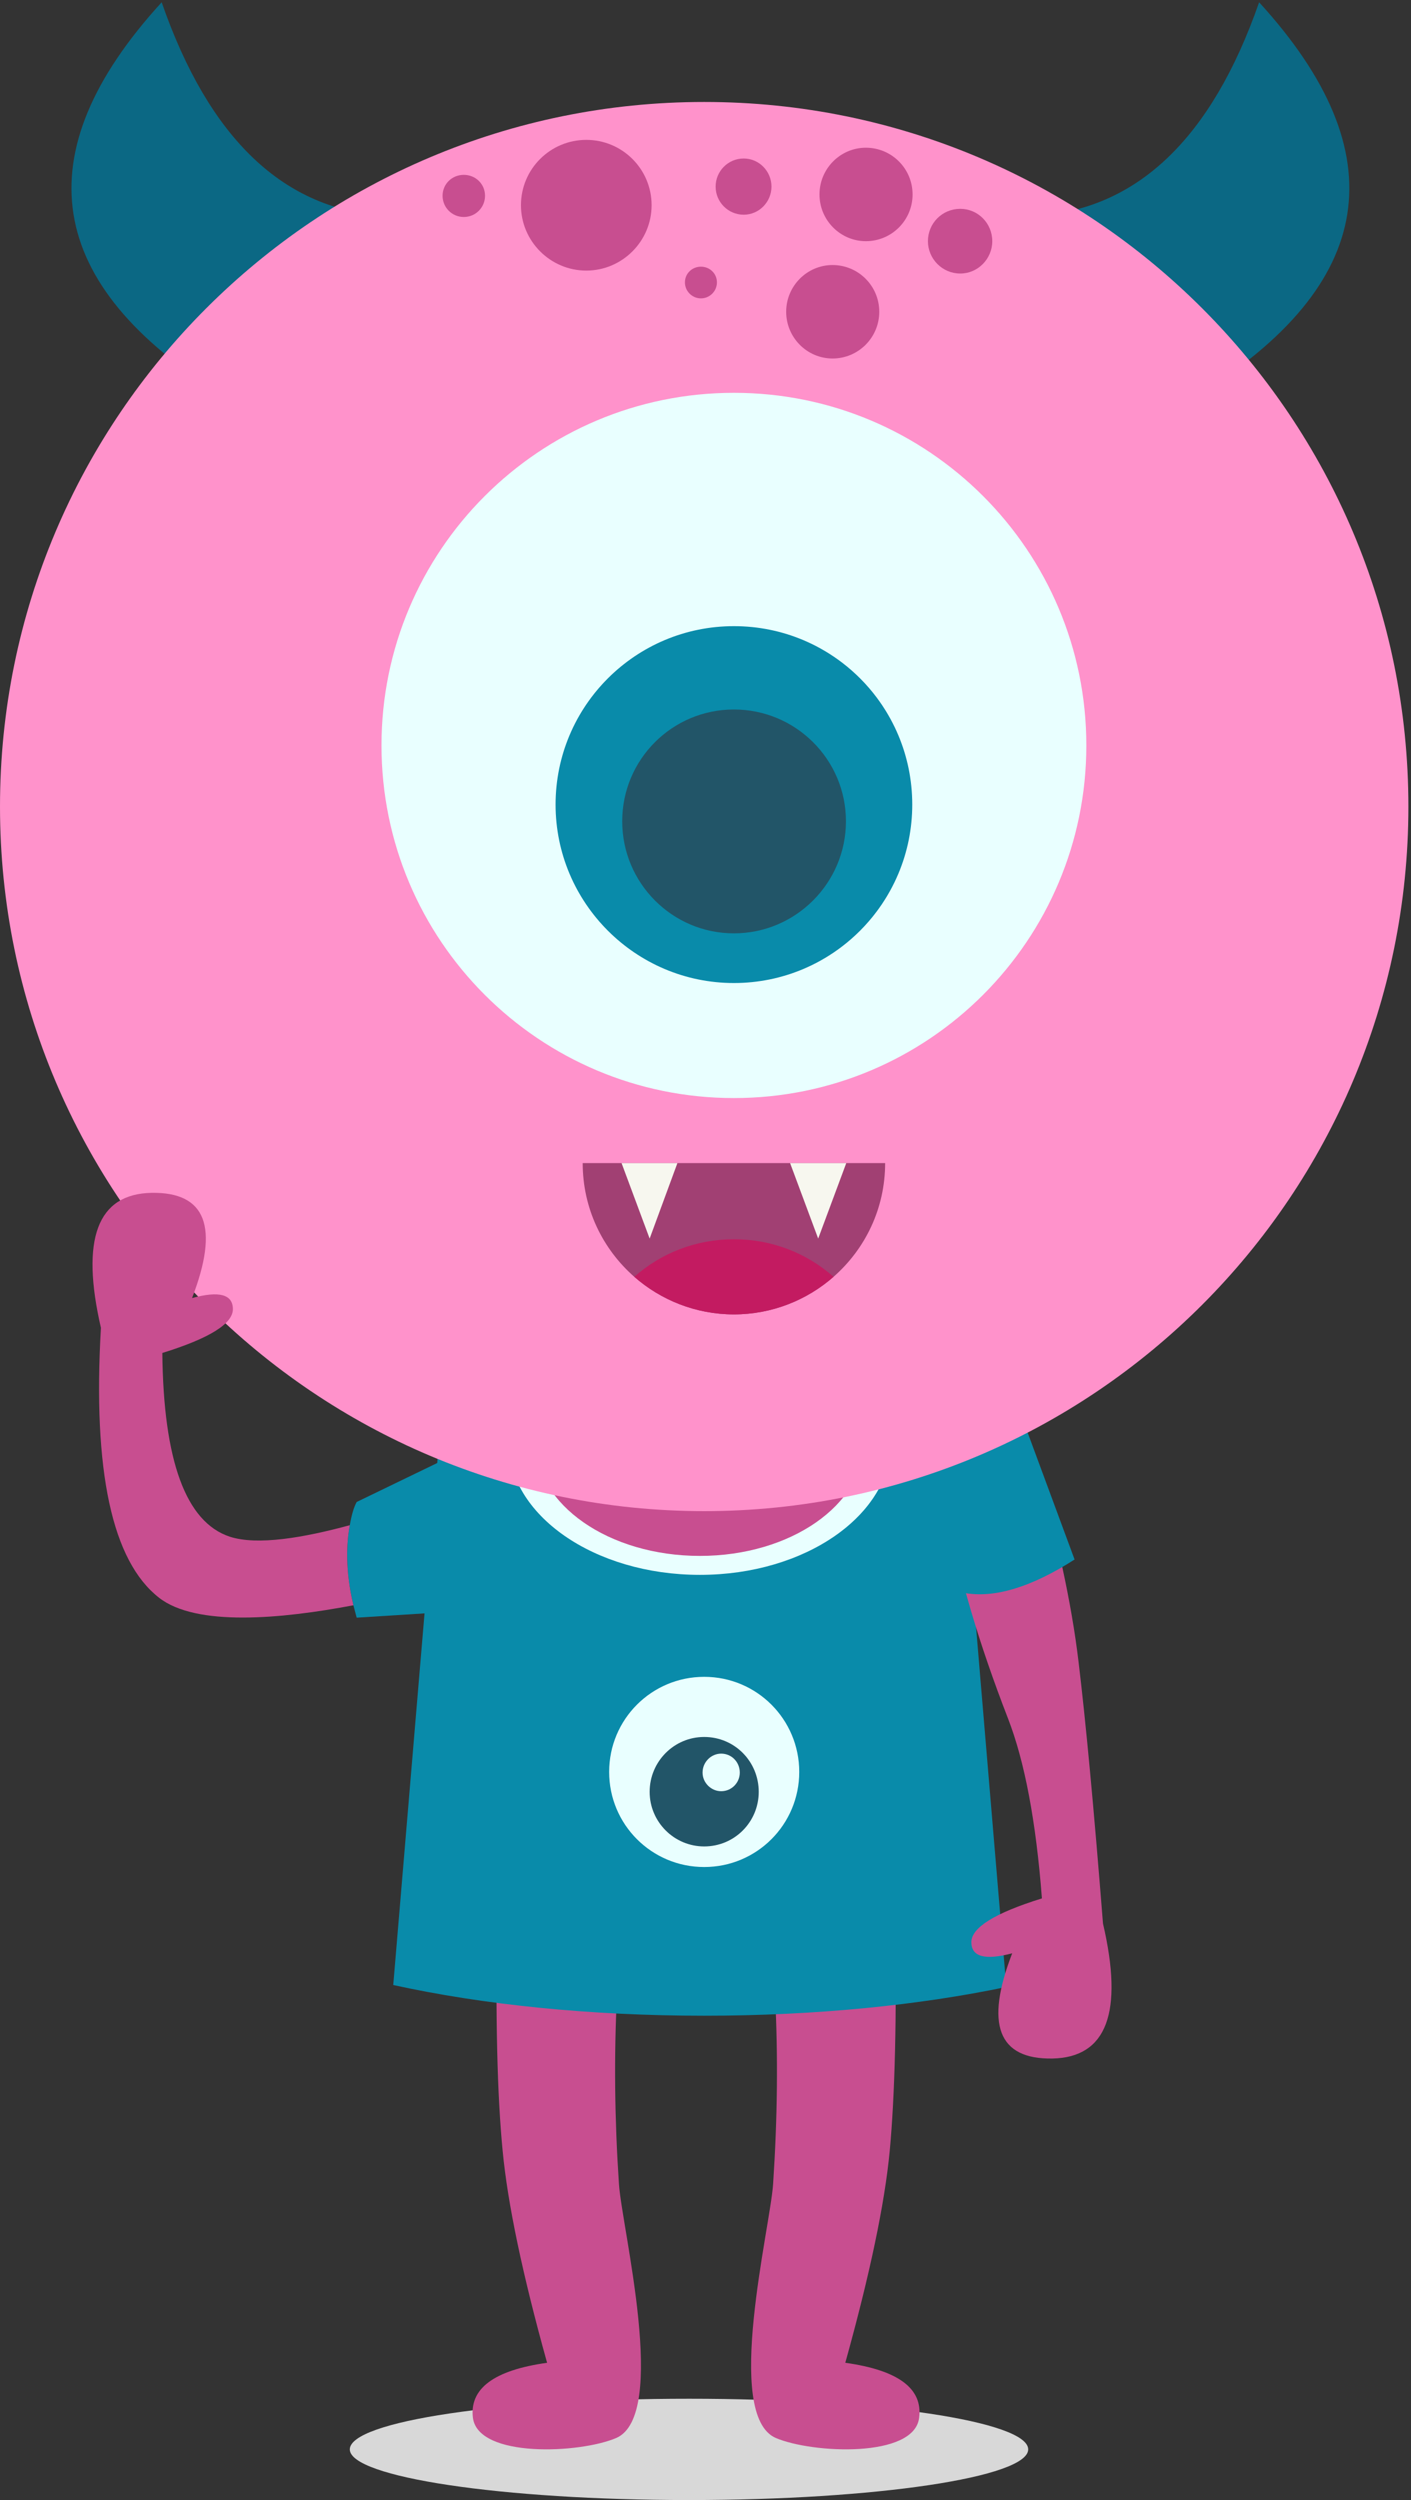 <svg version="1.2" xmlns="http://www.w3.org/2000/svg" viewBox="0 0 432 765" width="432" height="765">
	<rect x="0" y="0" width="432" height="765" fill="#333333" stroke="none"/>
	<title>monstera4-svg</title>
	<style>
		.s0 { fill: #d8d8d8 } 
		.s1 { fill: #c84e90 } 
		.s2 { fill: #098baa } 
		.s3 { fill: #0b6884 } 
		.s4 { fill: #e9ffff } 
		.s5 { fill: #ff92cb } 
		.s6 { fill: #225568 } 
		.s7 { fill: #a14073 } 
		.s8 { fill: #c31b61 } 
		.s9 { fill: #f7f7ef } 
	</style>
	<g id="Object">
		<g id="&lt;Group&gt;">
			<path id="&lt;Path&gt;" class="s0" d="m314.8 749.5c0 8.5-46.5 15.5-103.8 15.5c-57.4 0-103.9-7-103.9-15.5c0-8.6 46.5-15.5 103.9-15.5c57.3 0 103.8 6.9 103.8 15.5z" />
			<g id="&lt;Group&gt;">
				<g id="&lt;Group&gt;">
					<g id="&lt;Group&gt;">
						<path id="&lt;Path&gt;" class="s1" d="m188.9 610.6q-1.4 27.7 0.6 57.7c0.9 13.5 15.2 70.7-0.8 77.7c-11.2 4.8-42.2 6.2-43.9-6.1q-1.7-13.5 22.7-16.9q-11.3-40.6-13.6-64.8q-2.5-25.6-1.7-71.5z" />
						<path id="&lt;Path&gt;" class="s1" d="m274.1 586.7q0.7 45.9-1.7 71.5q-2.3 24.2-13.6 64.8q24.4 3.4 22.6 16.9c-1.6 12.3-32.6 10.9-43.9 6.1c-16-7-1.7-64.2-0.8-77.7q2-30 0.6-57.7z" />
						<path id="&lt;Path&gt;" class="s2" d="m308.1 608c-26.7 5.6-58.5 8.8-92.5 8.8c-35.2 0-67.9-3.4-95.2-9.4l8.1-96.2l6.5-76.9h158.5l6.4 76.3z" />
						<path id="&lt;Path&gt;" class="s2" d="m151.8 492.3l-42.6 2.7q-0.5-1.9-1-3.8c-2.6-10.9-2.1-19.2-1.1-24.5q0.8-4.7 2.1-7.1l39.3-19z" />
						<path id="&lt;Path&gt;" class="s1" d="m316.5 445.5q10.5 36 13.7 62.9q3.3 27.2 7.5 80.2q9.5 40.8-15.5 41.3q-24.9 0.4-12.3-32.2q-12.5 3.3-12.5-3.4q0-6.7 21.6-13.4q-2.7-35.3-10.4-55.1q-13.5-34.8-18.5-62.8z" />
						<path id="&lt;Path&gt;" class="s2" d="m314.2 437.2l14.8 40q-20 12.8-33.9 10.2l-29.5-32.1z" />
						<path id="&lt;Path&gt;" class="s3" d="m316.5 66.1q47.1-2.6 69-65.4q63.5 69.4-19 120.4q-82.5 51.1-50-55z" />
						<path id="&lt;Path&gt;" class="s4" d="m272.9 441c0 22.6-26.3 40.9-58.6 40.9c-32.4 0-58.7-18.3-58.7-40.9c0-22.5 26.3-40.8 58.7-40.8c32.3 0 58.6 18.3 58.6 40.8z" />
						<path id="&lt;Path&gt;" class="s1" d="m264.6 441c0 19.4-22.5 35.1-50.3 35.1c-27.9 0-50.4-15.7-50.4-35.1c0-19.4 22.5-35.1 50.4-35.1c27.8 0 50.3 15.7 50.3 35.1z" />
						<path id="&lt;Path&gt;" class="s3" d="m68.5 121.1q-82.5-51-19-120.4q21.8 62.8 68.9 65.4q32.6 106.1-49.9 55z" />
						<path id="&lt;Path&gt;" class="s5" d="m431.2 246.8c0 119.1-96.5 215.6-215.6 215.6c-119.1 0-215.6-96.5-215.6-215.6c0-119.1 96.5-215.6 215.6-215.6c119.1 0 215.6 96.5 215.6 215.6z" />
						<path id="&lt;Path&gt;" class="s4" d="m332.6 228.1c0 59.6-48.3 107.9-107.9 107.9c-59.6 0-107.9-48.3-107.9-107.9c0-59.6 48.3-107.9 107.9-107.9c59.6 0 107.9 48.3 107.9 107.9z" />
						<path id="&lt;Path&gt;" class="s2" d="m279.3 246.2c0 30.1-24.4 54.6-54.6 54.6c-30.1 0-54.6-24.5-54.6-54.6c0-30.2 24.5-54.6 54.6-54.6c30.2 0 54.6 24.4 54.6 54.6z" />
						<path id="&lt;Path&gt;" class="s6" d="m259 251.3c0 18.9-15.4 34.3-34.3 34.3c-18.9 0-34.2-15.4-34.2-34.3c0-18.9 15.3-34.2 34.2-34.2c18.9 0 34.3 15.3 34.3 34.2z" />
						<path id="&lt;Path&gt;" class="s7" d="m271 355.9c0 13.9-6.1 26.3-15.8 34.8c-8.1 7.1-18.8 11.5-30.5 11.5c-11.7 0-22.4-4.4-30.5-11.5c-9.7-8.5-15.8-20.9-15.8-34.8z" />
						<path id="&lt;Path&gt;" class="s8" d="m255.2 390.7c-8.1 7.1-18.8 11.5-30.5 11.5c-11.7 0-22.4-4.4-30.5-11.5c8.1-7.2 18.8-11.5 30.5-11.5c11.7 0 22.4 4.3 30.5 11.5z" />
						<g id="&lt;Group&gt;">
							<path id="&lt;Path&gt;" class="s9" d="m207.4 355.9l-8.5 23.1l-8.6-23.1z" />
							<path id="&lt;Path&gt;" class="s9" d="m259.1 355.9l-8.6 23.1l-8.6-23.1z" />
						</g>
						<path id="&lt;Path&gt;" class="s1" d="m108.2 491.2c-22.1 4.2-48.1 6.6-59.5-2.3q-21.6-16.8-17.8-82.6q-9.4-40.8 15.5-41.3q25-0.4 12.4 32.2q12.5-3.4 12.5 3.4q0 6.7-21.6 13.4q0.5 49.5 20.6 56.2c8.5 2.8 22.8 0.3 36.8-3.5c-1 5.3-1.5 13.6 1.1 24.5z" />
						<path id="&lt;Path&gt;" class="s4" d="m244.7 542.2c0 16.1-13 29.1-29.1 29.1c-16.1 0-29.1-13-29.1-29.1c0-16.1 13-29.1 29.1-29.1c16.1 0 29.1 13 29.1 29.1z" />
						<path id="&lt;Path&gt;" class="s6" d="m232.3 548.3c0 9.2-7.4 16.7-16.7 16.7c-9.2 0-16.7-7.5-16.7-16.7c0-9.3 7.5-16.8 16.7-16.8c9.3 0 16.7 7.5 16.7 16.8z" />
					</g>
					<path id="&lt;Path&gt;" class="s4" d="m226.5 542.4c0 3.1-2.5 5.7-5.7 5.7c-3.1 0-5.7-2.6-5.7-5.7c0-3.2 2.6-5.8 5.7-5.8c3.2 0 5.7 2.6 5.7 5.8z" />
				</g>
				<g id="&lt;Group&gt;">
					<path id="&lt;Path&gt;" class="s1" d="m269.2 95.4c0 7.9-6.4 14.3-14.3 14.3c-7.8 0-14.2-6.4-14.2-14.3c0-7.9 6.4-14.3 14.2-14.3c7.9 0 14.3 6.4 14.3 14.3z" />
					<path id="&lt;Path&gt;" class="s1" d="m199.5 62.8c0 11-9 20-20 20c-11 0-20-9-20-20c0-11.1 9-20 20-20c11 0 20 8.9 20 20z" />
					<path id="&lt;Path&gt;" class="s1" d="m219.5 86.4c0 2.7-2.2 4.9-4.9 4.9c-2.7 0-4.9-2.2-4.9-4.9c0-2.7 2.2-4.8 4.9-4.8c2.7 0 4.9 2.1 4.9 4.8z" />
					<path id="&lt;Path&gt;" class="s1" d="m148.5 59.9c0 3.6-2.9 6.5-6.5 6.5c-3.6 0-6.5-2.9-6.5-6.5c0-3.6 2.9-6.4 6.5-6.4c3.6 0 6.5 2.8 6.5 6.4z" />
					<path id="&lt;Path&gt;" class="s1" d="m236.2 57.1c0 4.7-3.8 8.6-8.5 8.6c-4.8 0-8.6-3.9-8.6-8.6c0-4.7 3.8-8.6 8.6-8.6c4.7 0 8.5 3.9 8.5 8.6z" />
					<path id="&lt;Path&gt;" class="s1" d="m279.4 59.5c0 7.9-6.4 14.3-14.3 14.3c-7.8 0-14.2-6.4-14.2-14.3c0-7.9 6.4-14.3 14.2-14.3c7.9 0 14.3 6.4 14.3 14.3z" />
					<path id="&lt;Path&gt;" class="s1" d="m303.8 73.8c0 5.4-4.4 9.9-9.8 9.9c-5.5 0-9.9-4.5-9.9-9.9c0-5.5 4.4-9.9 9.9-9.9c5.4 0 9.8 4.4 9.8 9.9z" />
				</g>
			</g>
		</g>
	</g>
</svg>